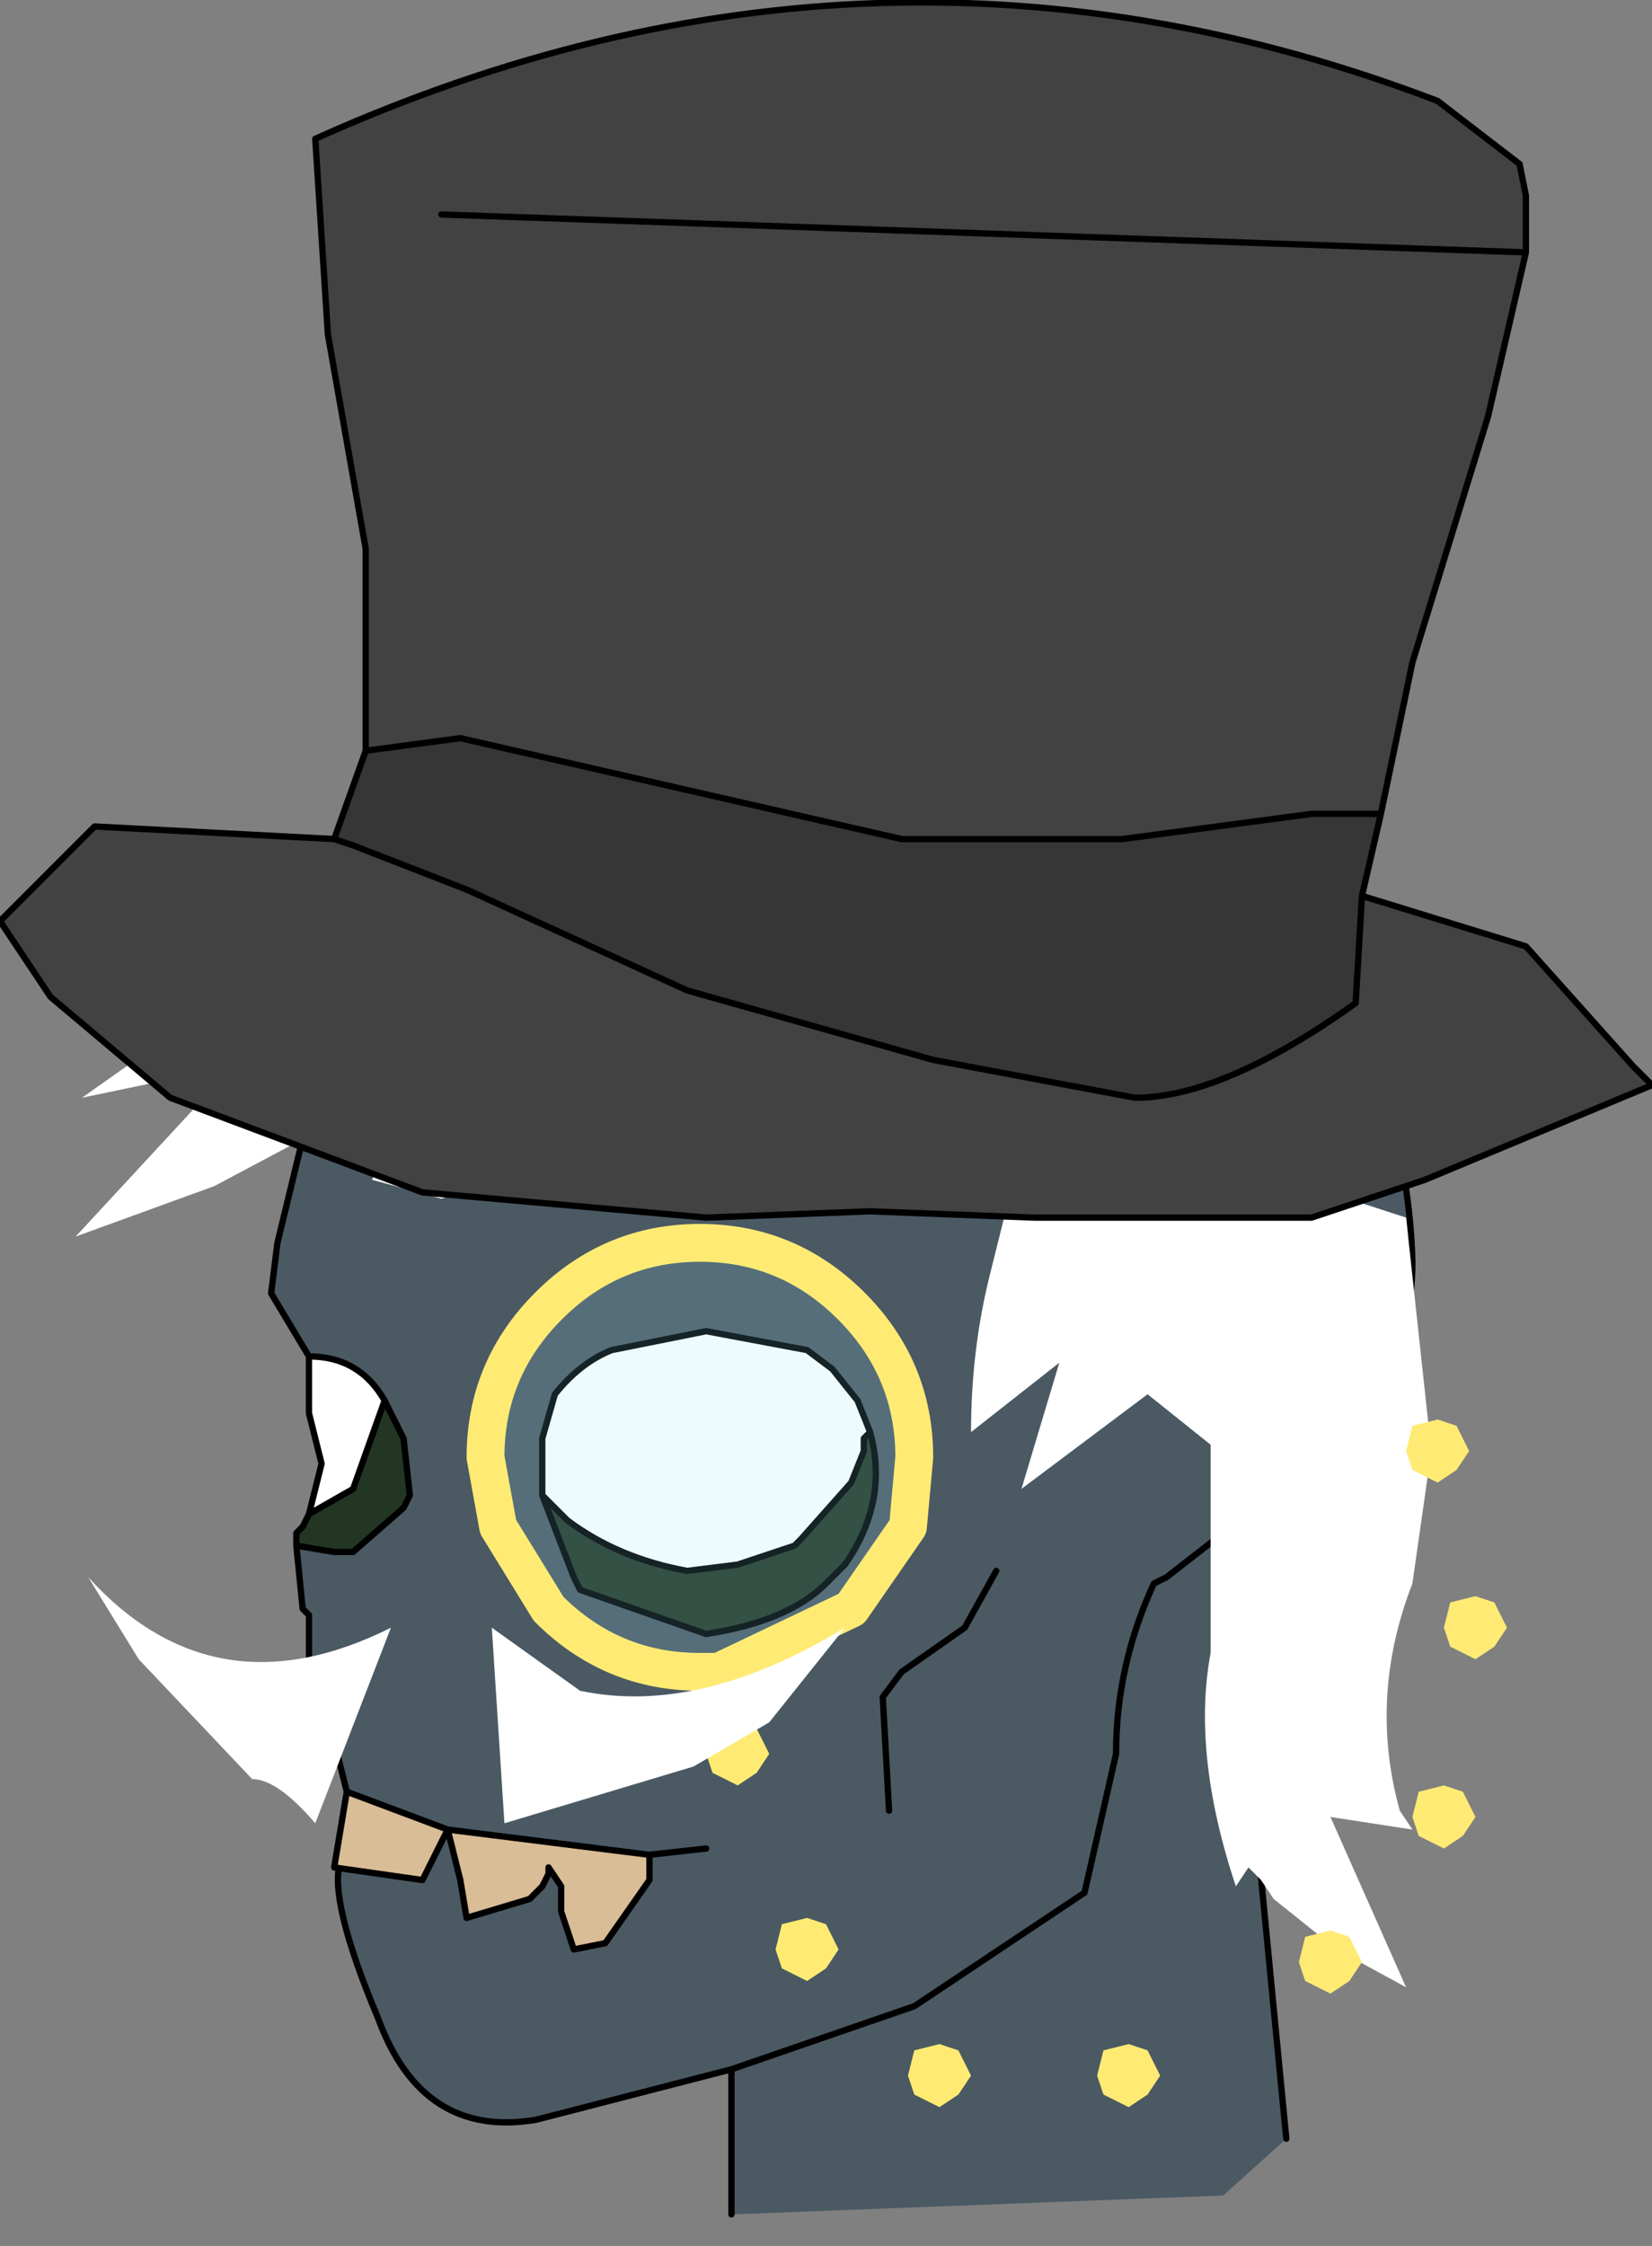 <?xml version="1.0" encoding="UTF-8" standalone="no"?>
<svg xmlns:xlink="http://www.w3.org/1999/xlink" height="17.8px" width="13.1px" xmlns="http://www.w3.org/2000/svg">
  <rect width="100%" height="100%" fill="#808080" stroke="none"/>
  <g transform="matrix(1.0, 0.0, 0.0, 1.0, 1.55, 5.6)">
    <path d="M0.9 5.15 L0.6 4.65 0.65 4.25 1.05 2.6 1.6 1.5 Q2.05 0.7 3.0 0.35 L6.15 0.15 7.1 0.55 8.3 1.35 Q9.6 2.6 9.65 4.4 9.65 5.6 8.45 5.85 L8.15 6.55 7.7 6.9 7.6 6.95 Q7.3 7.6 7.3 8.3 L7.05 9.4 5.7 10.3 4.25 10.8 5.7 10.3 7.05 9.4 7.3 8.3 Q7.3 7.6 7.6 6.95 L7.7 6.9 8.15 6.55 8.2 6.7 8.65 11.35 8.15 11.8 4.25 11.95 4.25 10.8 2.7 11.2 Q1.8 11.35 1.45 10.4 1.05 9.45 1.15 9.15 L1.25 8.8 1.2 8.6 1.05 8.0 0.9 7.55 0.9 7.2 0.85 7.15 0.8 6.65 1.1 6.7 1.25 6.7 1.65 6.35 1.7 6.25 1.65 5.8 1.5 5.5 Q1.3 5.15 0.9 5.15 M6.8 4.75 L7.45 4.3 Q8.4 4.45 8.45 5.5 L8.45 5.85 8.45 5.5 Q8.4 4.45 7.45 4.3 L6.8 4.75 M5.35 5.75 L5.25 5.5 5.05 5.25 4.85 5.1 4.05 4.95 3.3 5.1 Q3.05 5.2 2.85 5.45 L2.75 5.8 2.75 6.0 2.75 6.25 3.0 6.9 3.05 7.0 4.05 7.35 Q4.7 7.25 5.0 6.95 L5.15 6.8 Q5.5 6.3 5.35 5.75 M6.35 6.85 L6.1 7.3 5.6 7.65 5.45 7.85 5.5 8.75 5.45 7.85 5.6 7.65 6.1 7.3 6.35 6.85" fill="#4b5963" fill-rule="evenodd" stroke="none"/>
    <path d="M0.9 5.15 Q1.3 5.15 1.5 5.5 L1.25 6.2 0.9 6.4 1.0 6.0 0.9 5.6 0.9 5.15 M2.75 6.25 L2.75 6.0 2.75 5.8 2.85 5.45 Q3.05 5.2 3.3 5.1 L4.05 4.95 4.85 5.1 5.05 5.25 5.25 5.5 5.35 5.75 5.3 5.8 5.3 5.9 5.2 6.15 4.8 6.6 4.75 6.65 4.3 6.8 3.9 6.85 Q3.35 6.75 2.95 6.45 L2.75 6.25" fill="#ffffff" fill-rule="evenodd" stroke="none"/>
    <path d="M1.5 5.5 L1.65 5.8 1.7 6.25 1.65 6.35 1.25 6.7 1.1 6.7 0.8 6.65 0.8 6.55 0.85 6.5 0.9 6.4 1.25 6.2 1.5 5.5 M2.75 6.25 L2.95 6.45 Q3.35 6.75 3.9 6.85 L4.3 6.8 4.75 6.65 4.8 6.6 5.2 6.15 5.3 5.9 5.3 5.8 5.35 5.75 Q5.5 6.3 5.15 6.8 L5.0 6.95 Q4.7 7.25 4.05 7.35 L3.05 7.0 3.0 6.9 2.75 6.25" fill="#233623" fill-rule="evenodd" stroke="none"/>
    <path d="M8.45 5.85 Q9.65 5.6 9.65 4.4 9.6 2.6 8.3 1.35 L7.1 0.55 6.15 0.15 3.0 0.35 Q2.05 0.7 1.6 1.5 L1.05 2.6 0.65 4.25 0.6 4.65 0.9 5.15 Q1.3 5.15 1.5 5.5 L1.65 5.8 1.7 6.25 1.65 6.35 1.25 6.7 1.1 6.7 0.8 6.65 0.85 7.15 0.9 7.2 0.9 7.55 1.05 8.0 1.2 8.6 1.25 8.8 1.15 9.15 Q1.05 9.45 1.45 10.4 1.8 11.35 2.7 11.2 L4.25 10.8 5.7 10.3 7.05 9.4 7.3 8.3 Q7.3 7.6 7.6 6.95 L7.7 6.9 8.15 6.55 8.45 5.85 8.45 5.5 Q8.4 4.45 7.45 4.3 L6.8 4.75 M5.35 5.75 L5.25 5.5 5.05 5.25 4.85 5.1 4.05 4.95 3.3 5.1 Q3.05 5.2 2.85 5.45 L2.75 5.8 2.75 6.0 2.75 6.25 2.95 6.45 Q3.35 6.75 3.9 6.85 L4.3 6.8 4.75 6.65 4.8 6.6 5.2 6.15 5.3 5.9 5.3 5.8 5.35 5.75 Q5.5 6.3 5.15 6.8 L5.0 6.95 Q4.7 7.25 4.05 7.35 L3.05 7.0 3.0 6.9 2.75 6.25 M0.9 5.15 L0.9 5.6 1.0 6.0 0.9 6.4 1.25 6.2 1.5 5.5 M0.8 6.65 L0.8 6.55 0.85 6.5 0.9 6.4 M4.25 10.8 L4.25 11.95 M8.65 11.35 L8.2 6.7 8.15 6.55 M5.5 8.75 L5.45 7.85 5.6 7.65 6.1 7.3 6.35 6.85" fill="none" stroke="#000000" stroke-linecap="round" stroke-linejoin="round" stroke-width="0.05"/>
    <path d="M2.0 8.9 L1.85 9.2 1.8 9.3 1.1 9.2 1.2 8.6 2.0 8.9 3.6 9.1 3.6 9.3 3.25 9.8 3.0 9.85 2.9 9.55 2.9 9.35 2.8 9.2 2.8 9.25 2.75 9.35 2.65 9.45 2.15 9.6 2.1 9.3 2.0 8.9" fill="#d9bd96" fill-rule="evenodd" stroke="none"/>
    <path d="M2.0 8.9 L1.85 9.2 1.8 9.3 1.1 9.2 1.2 8.6 2.0 8.9 3.6 9.1 4.05 9.05 M3.6 9.1 L3.6 9.3 3.25 9.8 3.0 9.85 2.9 9.55 2.9 9.35 2.8 9.2 2.8 9.25 2.75 9.35 2.65 9.45 2.15 9.6 2.1 9.3 2.0 8.9 Z" fill="none" stroke="#000000" stroke-linecap="round" stroke-linejoin="round" stroke-width="0.05"/>
    <path d="M6.2 3.55 L5.75 3.7 5.05 3.7 5.0 3.6 4.6 3.9 4.25 4.0 4.05 3.95 3.8 3.75 3.7 3.5 3.15 3.55 1.95 3.9 1.4 3.75 1.75 2.95 0.15 3.8 -0.95 4.2 0.3 2.85 -0.9 3.1 0.8 1.9 0.3 1.75 1.3 1.35 9.6 4.05 9.8 5.9 9.65 6.95 Q9.3 7.85 9.55 8.75 L9.65 8.9 9.0 8.8 9.6 10.15 9.05 9.85 8.8 9.65 8.55 9.45 8.45 9.3 8.35 9.2 8.25 9.35 Q7.9 8.3 8.05 7.5 L8.05 5.85 7.55 5.45 6.55 6.2 6.85 5.2 6.15 5.75 Q6.15 5.1 6.3 4.5 L6.6 3.3 6.2 3.55" fill="#ffffff" fill-rule="evenodd" stroke="none"/>
    <path d="M5.7 5.95 L5.65 6.5 5.2 7.15 4.15 7.65 4.0 7.65 Q3.3 7.65 2.8 7.15 L2.4 6.5 2.3 5.95 Q2.3 5.25 2.8 4.75 3.3 4.25 4.0 4.25 4.7 4.25 5.2 4.75 5.7 5.25 5.7 5.95" fill="#8de7fc" fill-opacity="0.153" fill-rule="evenodd" stroke="none"/>
    <path d="M5.7 5.95 L5.65 6.5 5.2 7.15 4.15 7.65 4.0 7.65 Q3.3 7.65 2.8 7.15 L2.4 6.5 2.3 5.95 Q2.3 5.25 2.8 4.75 3.3 4.25 4.0 4.25 4.7 4.25 5.2 4.75 5.7 5.25 5.7 5.95 Z" fill="none" stroke="#ffeb74" stroke-linecap="round" stroke-linejoin="round" stroke-width="0.3"/>
    <path d="M10.4 7.3 L10.3 7.45 10.15 7.55 9.95 7.45 9.9 7.3 9.95 7.1 10.15 7.05 10.3 7.1 10.4 7.3 M10.0 5.7 L10.1 5.9 10.0 6.05 9.85 6.15 9.65 6.05 9.6 5.9 9.65 5.7 9.85 5.65 10.0 5.7 M4.1 8.1 L4.3 8.05 4.45 8.1 4.55 8.3 4.45 8.45 4.3 8.55 4.1 8.45 4.05 8.3 4.1 8.1 M5.0 9.65 L5.1 9.85 5.0 10.0 4.85 10.1 4.65 10.0 4.6 9.85 4.65 9.65 4.85 9.6 5.0 9.65 M10.05 8.6 L10.15 8.8 10.05 8.95 9.9 9.05 9.7 8.95 9.65 8.8 9.7 8.6 9.9 8.55 10.05 8.6 M7.55 10.65 L7.65 10.85 7.55 11.0 7.4 11.1 7.2 11.0 7.15 10.85 7.2 10.65 7.4 10.6 7.55 10.65 M6.05 10.65 L6.15 10.85 6.05 11.0 5.9 11.1 5.7 11.0 5.65 10.85 5.7 10.65 5.9 10.6 6.05 10.65 M8.8 9.75 L9.0 9.7 9.15 9.75 9.25 9.95 9.15 10.1 9.0 10.2 8.8 10.1 8.75 9.95 8.8 9.75" fill="#ffeb74" fill-rule="evenodd" stroke="none"/>
    <path d="M1.55 7.3 L0.95 8.85 Q0.65 8.5 0.45 8.5 L-0.45 7.55 -0.85 6.9 Q0.15 8.0 1.55 7.3 M3.95 8.4 L2.45 8.85 2.35 7.3 3.05 7.8 Q4.0 8.0 5.15 7.3 L4.55 8.05 3.95 8.4" fill="#ffffff" fill-rule="evenodd" stroke="none"/>
    <path d="M9.4 0.85 L9.25 1.5 9.2 2.35 Q8.15 3.1 7.45 3.1 L5.85 2.8 3.9 2.25 2.15 1.45 1.25 1.1 1.1 1.05 1.35 0.35 2.1 0.25 3.85 0.65 5.6 1.05 7.35 1.05 8.85 0.85 9.4 0.85" fill="#363636" fill-rule="evenodd" stroke="none"/>
    <path d="M1.35 0.35 L1.35 -1.25 1.05 -2.95 0.95 -4.5 Q5.4 -6.5 9.85 -4.8 L10.5 -4.3 10.55 -4.05 10.55 -3.6 10.25 -2.3 9.65 -0.35 9.4 0.85 8.85 0.85 7.35 1.05 5.6 1.05 3.85 0.65 2.1 0.25 1.35 0.35 M9.25 1.5 L10.55 1.9 11.4 2.85 11.55 3.0 9.75 3.75 8.85 4.05 7.8 4.05 6.65 4.05 5.35 4.0 4.05 4.05 1.8 3.85 -0.2 3.1 -1.15 2.3 -1.55 1.7 -0.8 0.95 1.1 1.05 1.25 1.1 2.15 1.45 3.9 2.25 5.85 2.8 7.45 3.1 Q8.15 3.1 9.2 2.35 L9.25 1.5 M1.95 -3.9 L10.55 -3.6 1.95 -3.9" fill="#424242" fill-rule="evenodd" stroke="none"/>
    <path d="M1.35 0.35 L1.35 -1.25 1.05 -2.95 0.95 -4.5 Q5.4 -6.5 9.85 -4.8 L10.5 -4.3 10.55 -4.05 10.55 -3.6 10.25 -2.3 9.65 -0.35 9.4 0.85 9.25 1.5 10.55 1.9 11.4 2.85 11.55 3.0 9.75 3.75 8.85 4.05 7.8 4.05 6.65 4.05 5.35 4.0 4.05 4.05 1.8 3.85 -0.2 3.1 -1.15 2.3 -1.55 1.7 -0.8 0.95 1.1 1.05 1.35 0.35 2.1 0.25 3.85 0.65 5.6 1.05 7.35 1.05 8.85 0.85 9.4 0.85 M10.55 -3.6 L1.95 -3.9 M1.1 1.05 L1.25 1.1 2.15 1.45 3.9 2.25 5.85 2.8 7.45 3.1 Q8.15 3.1 9.2 2.35 L9.25 1.5" fill="none" stroke="#000000" stroke-linecap="round" stroke-linejoin="round" stroke-width="0.05"/>
  </g>
</svg>
